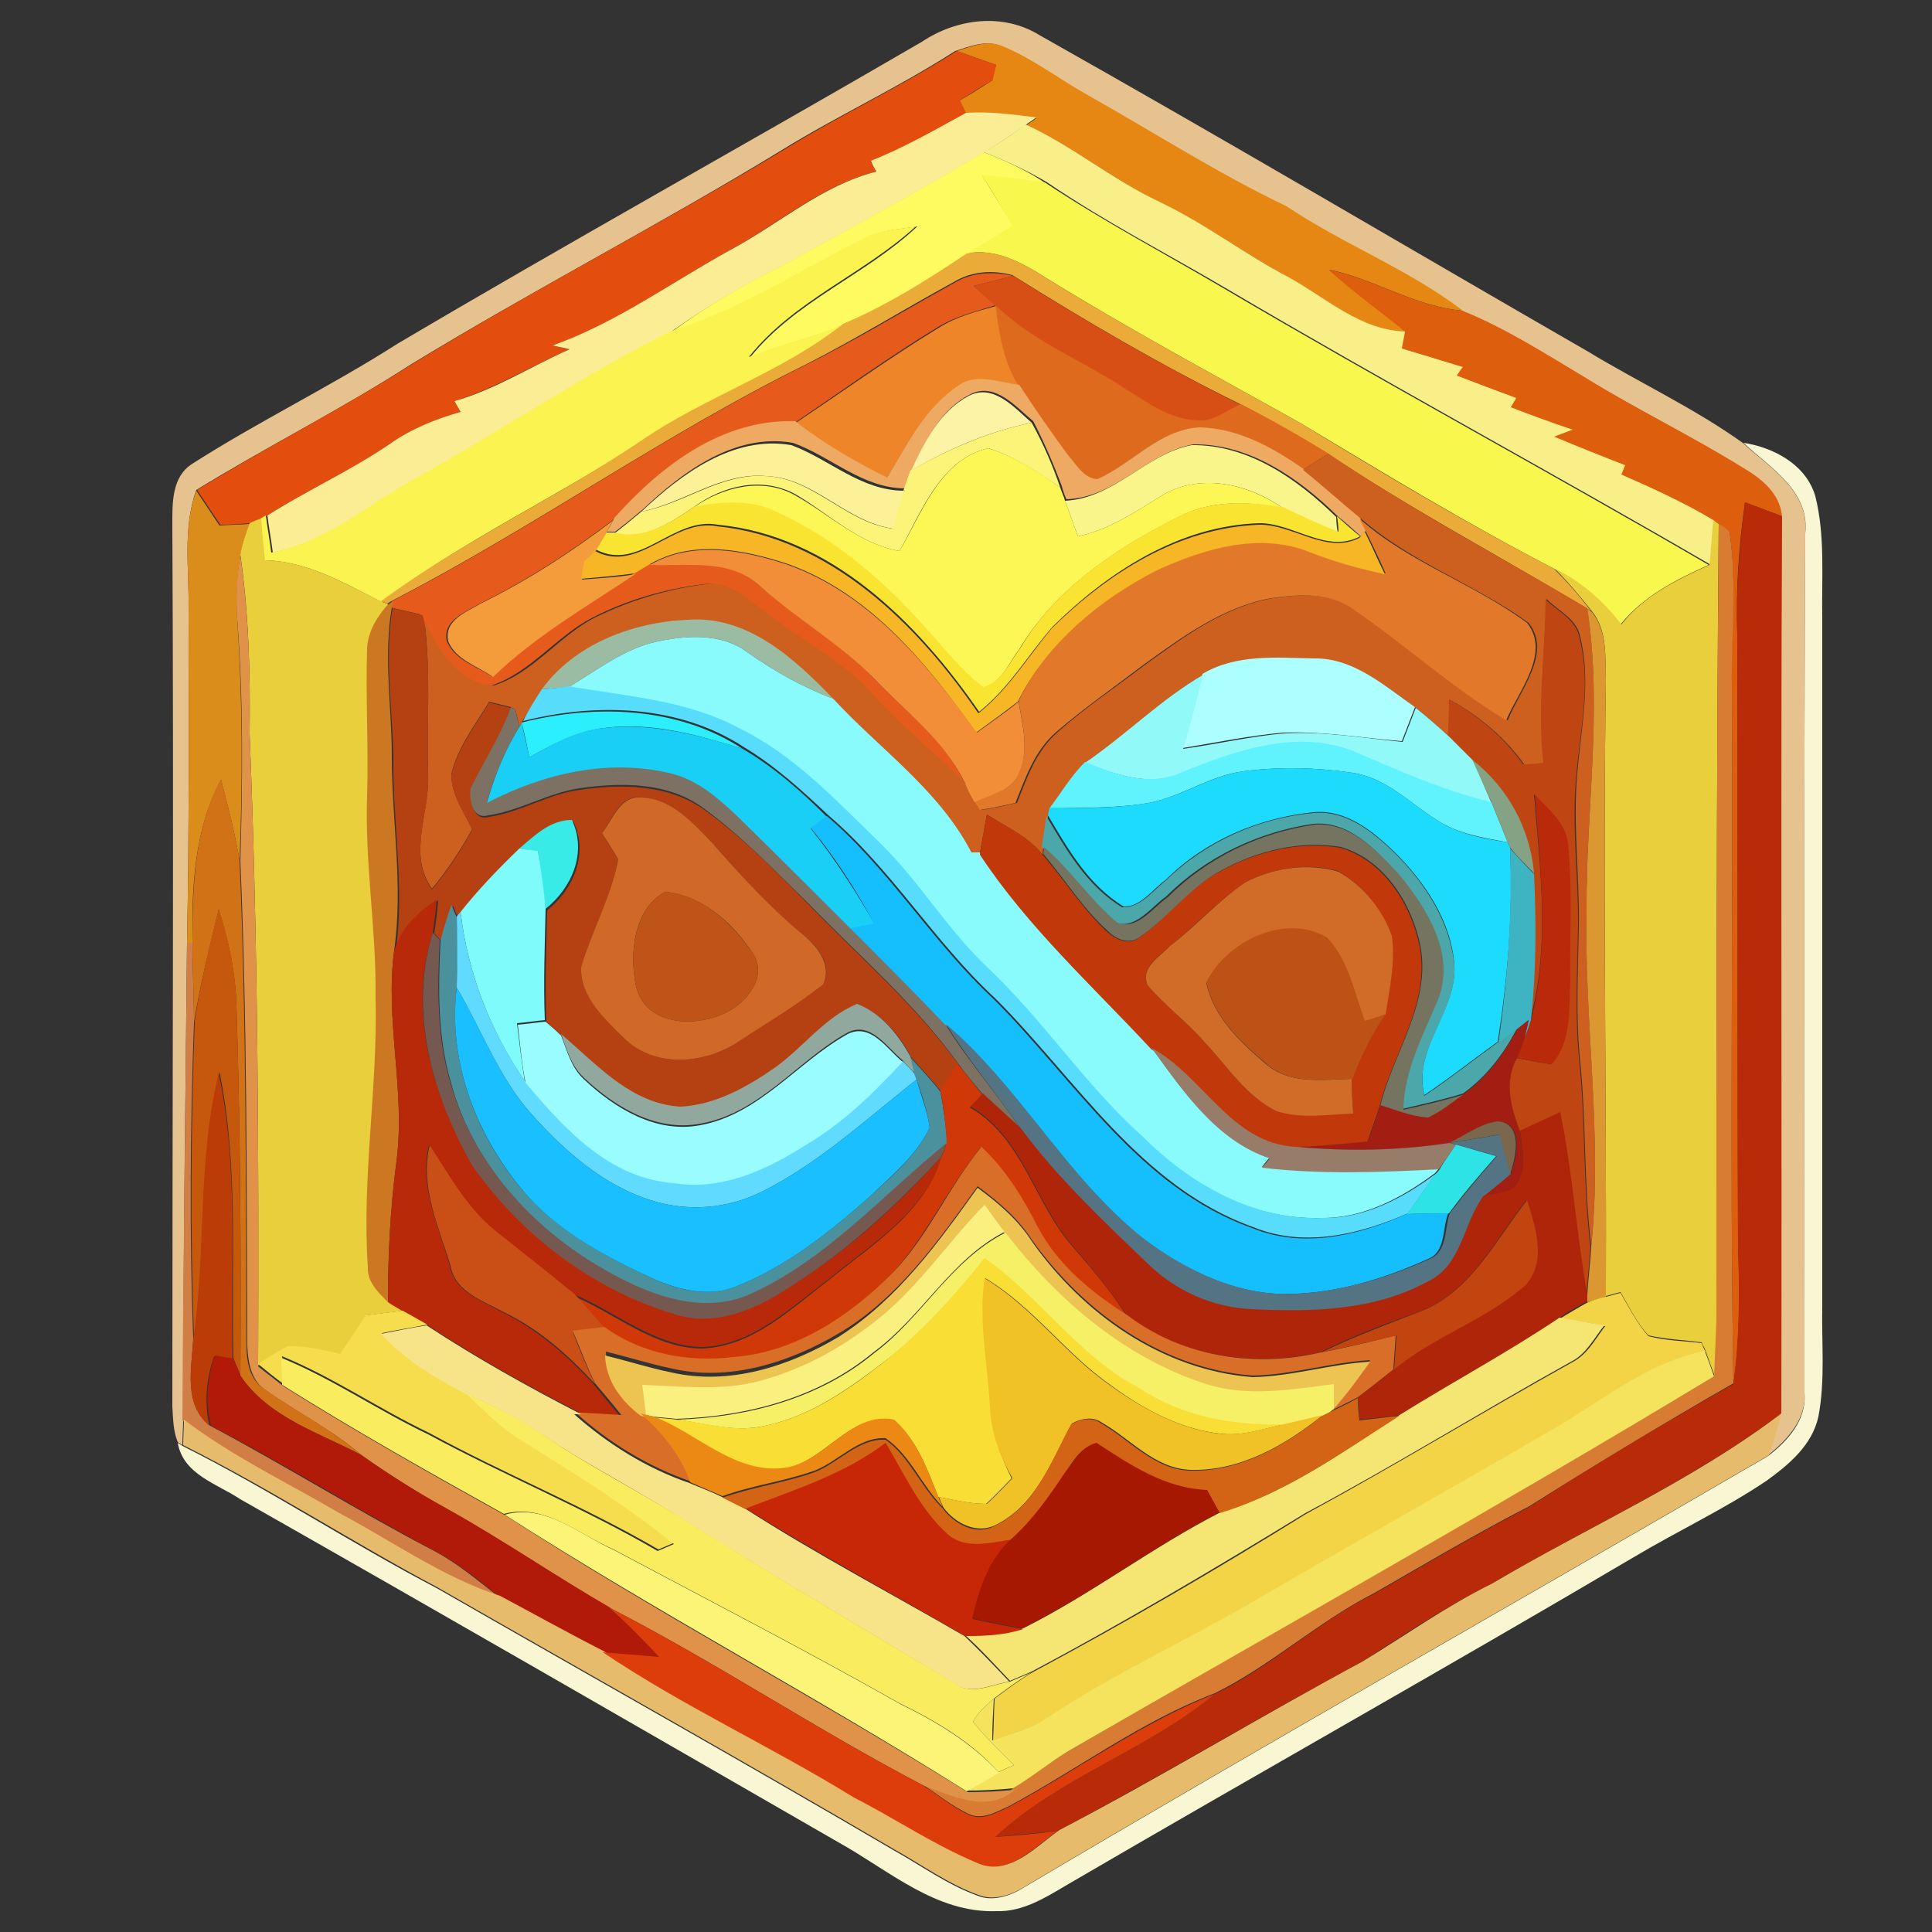 <?xml version="1.0" encoding="utf-8"?>
<!-- Generator: Adobe Illustrator 26.0.3, SVG Export Plug-In . SVG Version: 6.00 Build 0)  -->
<svg version="1.1" id="Layer_1" xmlns="http://www.w3.org/2000/svg" xmlns:xlink="http://www.w3.org/1999/xlink" x="0px" y="0px"
	 viewBox="0 0 250 250" style="enable-background:new 0 0 250 250;" xml:space="preserve">
<rect x="0" y="0" width="250" height="250" fill="#333333" stroke="none"/>
<style type="text/css">
	.st0{fill:#E6C28F;}
	.st1{fill:#E68713;}
	.st2{fill:#E34D0E;}
	.st3{fill:#FAED93;}
	.st4{fill:#F8EF88;}
	.st5{fill:#FDFB60;}
	.st6{fill:#F8F74E;}
	.st7{fill:#FAF350;}
	.st8{fill:#EBAB39;}
	.st9{fill:#E65B1B;}
	.st10{fill:#DD5E0D;}
	.st11{fill:#D84F16;}
	.st12{fill:#EE8528;}
	.st13{fill:#DE6B1D;}
	.st14{fill:#EEA962;}
	.st15{fill:#FDF3A4;}
	.st16{fill:#FCF478;}
	.st17{fill:#FCF196;}
	.st18{fill:#FAF58A;}
	.st19{fill:#F9F6D3;}
	.st20{fill:#FCF755;}
	.st21{fill:#CD601E;}
	.st22{fill:#DA8D1B;}
	.st23{fill:#F9E432;}
	.st24{fill:#B92A08;}
	.st25{fill:#EACF3C;}
	.st26{fill:#F49C3B;}
	.st27{fill:#E2792A;}
	.st28{fill:#F7B625;}
	.st29{fill:#D97C33;}
	.st30{fill:#F38E38;}
	.st31{fill:#DF9248;}
	.st32{fill:#CC7822;}
	.st33{fill:#BF4612;}
	.st34{fill:#B54112;}
	.st35{fill:#DB9831;}
	.st36{fill:#9CBBA3;}
	.st37{fill:#8AFBFD;}
	.st38{fill:#ADFEFE;}
	.st39{fill:#91F9F7;}
	.st40{fill:#57DDFB;}
	.st41{fill:#7C7163;}
	.st42{fill:#2CEFFE;}
	.st43{fill:#19CFF5;}
	.st44{fill:#60F3FE;}
	.st45{fill:#85A285;}
	.st46{fill:#1DDBFD;}
	.st47{fill:#D07215;}
	.st48{fill:#D06927;}
	.st49{fill:#BA2A0A;}
	.st50{fill:#4CA7AB;}
	.st51{fill:#39EBE7;}
	.st52{fill:#15BEFD;}
	.st53{fill:#C1390B;}
	.st54{fill:#747461;}
	.st55{fill:#80FBFB;}
	.st56{fill:#3EB4C3;}
	.st57{fill:#D06C28;}
	.st58{fill:#BF5418;}
	.st59{fill:#B82909;}
	.st60{fill:#4B919D;}
	.st61{fill:#C6580E;}
	.st62{fill:#61DAFF;}
	.st63{fill:#BD5217;}
	.st64{fill:#755951;}
	.st65{fill:#D17E46;}
	.st66{fill:#19BFFE;}
	.st67{fill:#91A89E;}
	.st68{fill:#99FCFE;}
	.st69{fill:#A31E12;}
	.st70{fill:#547483;}
	.st71{fill:#977C69;}
	.st72{fill:#D13808;}
	.st73{fill:#BB3C06;}
	.st74{fill:#AF250A;}
	.st75{fill:#79674E;}
	.st76{fill:#CA4F17;}
	.st77{fill:#D96E28;}
	.st78{fill:#2EE3E5;}
	.st79{fill:#EDC452;}
	.st80{fill:#FAF080;}
	.st81{fill:#C24510;}
	.st82{fill:#F6F066;}
	.st83{fill:#F9DE36;}
	.st84{fill:#F0C226;}
	.st85{fill:#F3D447;}
	.st86{fill:#F6DD4E;}
	.st87{fill:#F5E573;}
	.st88{fill:#F7E488;}
	.st89{fill:#B11A08;}
	.st90{fill:#F5E35D;}
	.st91{fill:#FAEC5F;}
	.st92{fill:#D36415;}
	.st93{fill:#EC8814;}
	.st94{fill:#E7BB6C;}
	.st95{fill:#C72607;}
	.st96{fill:#A61801;}
	.st97{fill:#FCF477;}
	.st98{fill:#DD3D0B;}
</style>
<g id="_x23_e6c28fff">
	<path class="st0" d="M119.3,5.4c4.5-3,10.5-3.8,15.3-0.8c23.8,13.4,47.3,27.3,70.9,40.9c6.6,4,13.7,7.3,20,11.8
		c3.5,3.2,8.6,6.2,8.1,11.6c-0.2,37.1-0.1,74.1-0.1,111.2c0.3,3.5-2.2,6.2-4.7,8.2c0.6-1.8,1.2-3.6,1.6-5.4
		c0-38.7-0.1-77.4,0.1-116.1c-0.3-3-2.7-4.9-5.1-6.3c-6.6-4.1-13.6-7.5-20.3-11.6c-5.2-3.1-10.3-6.4-16-8.7
		c-7.1-5.4-15.5-8.5-22.8-13.5c-8.8-4.2-16.9-9.5-25.4-14.2c-3.8-2.1-7.2-4.9-11.3-6.5c-2-0.9-4.1,0-6,0.6
		c-7.3,4.7-15.1,8.3-22.4,12.8C85.5,29,69,37.5,53.1,47.2c-9,5.8-18.6,10.6-27.7,16.2c-1.8,5-0.9,10.4-1,15.5
		c0,14.3,0.1,28.7-0.2,43c-0.2,20.6-0.5,41.2-0.5,61.8c0,1.1-0.1,2.2-0.1,3.3l-0.6-0.4c-0.6-1.4-0.6-3.1-0.7-4.6
		c0-38,0.2-76.1,0-114.1c0-2.8-0.1-6.2,2.6-7.9c8.6-5.5,17.9-10,26.5-15.5C73.9,31.2,96.8,18.5,119.3,5.4z"/>
</g>
<g id="_x23_e68713ff">
	<path class="st1" d="M123.8,6.6c1.9-0.6,4-1.5,6-0.6c4,1.7,7.5,4.4,11.3,6.5c8.5,4.8,16.6,10,25.4,14.2c7.3,4.9,15.7,8.1,22.8,13.5
		c-6.2-0.5-11.4-4.1-17.3-5.3c3.2,2.8,6.7,5.4,10.1,8.1c-5.9-0.1-10.3-4.3-15.2-7c-5.7-3.1-11-7-16.8-9.8c-6-2.9-11.2-7.2-17.3-10
		c0.3-0.2,1-0.7,1.3-0.9c-3-0.4-6-0.8-9.1-0.6c-0.2-0.4-0.6-1.2-0.8-1.7c1.4-0.8,2.8-1.7,4.2-2.6c0.1-0.5,0.3-1.5,0.5-2
		C127.2,7.8,125.5,7.2,123.8,6.6z"/>
</g>
<g id="_x23_e34d0eff">
	<path class="st2" d="M101.4,19.4c7.3-4.5,15.2-8.2,22.4-12.8c1.7,0.6,3.4,1.2,5.1,1.8c-0.1,0.5-0.3,1.5-0.5,2
		c-1.4,0.8-2.8,1.7-4.2,2.6c0.2,0.4,0.6,1.2,0.8,1.7c-4,2.3-8,4.5-12.3,6.2c0.2,0.4,0.5,0.9,0.7,1.3c-7.2,1.8-12.7,6.8-19,10.2
		c-7.6,4.2-14.7,9.5-22.9,12.3c0.7,0.2,1.4,0.3,2.2,0.5c-5,2.2-9.7,5.1-14.9,6.7c0.3,0.5,0.5,0.9,0.8,1.4c-3.2,0.9-6.3,2.2-9.1,4.1
		c-5,3.5-10.7,6-15.9,9.3l-0.7,0.4c-0.4,0.2-1.1,0.5-1.5,0.6c-1.3,0.1-2.6,0.2-3.9,0.2c-1-1.5-2-3-3-4.5
		c9.1-5.6,18.7-10.5,27.7-16.2C69,37.5,85.5,29,101.4,19.4z"/>
</g>
<g id="_x23_faed93ff">
	<path class="st3" d="M112.7,20.8c4.3-1.7,8.3-4,12.3-6.2c3-0.2,6.1,0.2,9.1,0.6c-0.3,0.2-1,0.7-1.3,0.9c-1.8,1.3-3.6,2.5-5.4,3.6
		c-8.5,5.1-17.2,9.8-25.9,14.6c-5.1,2.5-10,5.3-14.6,8.6c-11.3,5.7-21.8,12.8-32.9,19c-6.2,3.3-11.6,8.3-18.7,9.6
		c-0.2-1.6-0.5-3.2-0.7-4.8c5.2-3.3,10.8-5.8,15.9-9.3c2.7-1.9,5.9-3.2,9.1-4.1c-0.3-0.5-0.5-0.9-0.8-1.4c5.3-1.5,9.9-4.5,14.9-6.7
		c-0.7-0.2-1.4-0.3-2.2-0.5c8.2-2.9,15.3-8.1,22.9-12.3c6.4-3.4,11.9-8.4,19-10.2C113.1,21.7,112.9,21.3,112.7,20.8z"/>
</g>
<g id="_x23_f8ef88ff">
	<path class="st4" d="M127.3,19.7c1.9-1.1,3.7-2.3,5.4-3.6c6.1,2.8,11.2,7.1,17.3,10c5.9,2.8,11.1,6.8,16.8,9.8
		c4.9,2.7,9.3,6.9,15.2,7c-0.1,0.7-0.3,1.4-0.4,2.2c2.6,0.8,5.2,1.6,7.9,2.4c-0.3,0.4-0.5,0.7-0.8,1.1c2.5,1,5.1,2,7.7,2.9
		c-0.2,0.4-0.5,0.8-0.7,1.2c2.7,1,5.3,2,8,2.9c-0.8,0.3-1.6,0.6-2.4,0.9c3.1,1.2,6.1,2.5,9.2,3.7c-0.2,0.4-0.4,0.8-0.5,1.2
		c4,1.8,8.1,3.7,11.9,5.9c-0.2,1.9-0.3,3.9-0.5,5.8c-20.8-12.1-41.9-23.5-62.6-35.7c-7.8-4.6-15.8-8.7-23.3-13.8
		C132.8,22,130.1,20.8,127.3,19.7z"/>
</g>
<g id="_x23_fdfb60ff">
	<path class="st5" d="M101.4,34.3c8.7-4.8,17.4-9.5,25.9-14.6c2.8,1.1,5.5,2.3,8,4c-2.7-0.4-5.5-0.7-8.2-1c1.3,2.2,2.7,4.4,4.1,6.6
		c-2,1.2-4,2.4-5.9,3.6c-5.1,3.4-10.4,6.6-16,9.1c-4,1.7-8.2,2.6-12.2,4.2c5.9-7.3,14.9-10.6,21.6-16.9c-2.2,0.4-4.5,0.4-6.6,1.5
		c-8.3,4.1-16.2,9.3-25.1,12.1C91.4,39.6,96.3,36.8,101.4,34.3z"/>
</g>
<g id="_x23_f8f74eff">
	<path class="st6" d="M127,22.6c2.7,0.3,5.5,0.6,8.2,1c7.5,5,15.5,9.2,23.3,13.8c20.7,12.2,41.8,23.6,62.6,35.7
		c-4.2,1.9-8.4,4-11.4,7.7c-2.3-3-5.2-5.5-8.6-7.2c-11.2-5.8-22.1-12.4-32.9-18.9c-11.1-6.2-22.3-12.2-33.1-18.9
		c-3-1.9-6.4-3.7-10-3c2-1.2,4-2.4,5.9-3.6C129.7,27,128.4,24.8,127,22.6z"/>
</g>
<g id="_x23_faf350ff">
	<path class="st7" d="M111.9,30.8c2-1.1,4.4-1.1,6.6-1.5c-6.8,6.2-15.8,9.6-21.6,16.9c4-1.6,8.2-2.5,12.2-4.2
		c-8,6.3-17.8,9.4-26.1,15.1c-11,7.3-23.1,12.8-33.6,20.8c-4.8-2.4-9.6-5.3-15.2-5.4c-0.2-1.8-0.3-3.6-0.5-5.4l0.7-0.4
		c0.2,1.6,0.5,3.2,0.7,4.8c7.1-1.3,12.5-6.3,18.7-9.6c11-6.2,21.6-13.3,32.9-19C95.7,40.1,103.6,34.9,111.9,30.8z"/>
</g>
<g id="_x23_ebab39ff">
	<path class="st8" d="M125.1,32.8c3.7-0.7,7,1.1,10,3c10.8,6.7,22,12.7,33.1,18.9c10.8,6.6,21.7,13.1,32.9,18.9
		c1.7,1.7,3.3,3.5,4.8,5.5l-0.6-0.4c-11.2-6.7-22.7-12.8-33.5-20c-3.7-2.3-7.5-4.4-11.3-6.4c-10.2-5-19.9-10.7-29.5-16.7
		c-2.6-0.7-5.3-0.5-7.6,0.9c-6.4,3.5-12.7,7.4-19.2,10.7c-18.4,9.1-35.2,21.1-53.4,30.5l-0.7,0.4l-0.8-0.3C60,69.9,72.1,64.4,83,57
		c8.3-5.7,18.2-8.8,26.1-15.1C114.8,39.5,120,36.2,125.1,32.8z"/>
</g>
<g id="_x23_e65b1bff">
	<path class="st9" d="M123.5,36.6c2.3-1.4,5-1.5,7.6-0.9c-1.7,0.4-3.4,0.9-5.1,1.3c0.9,0.8,1.9,1.7,2.8,2.5
		c-2.5,0.8-5.1,1.4-7.4,2.8c-6.4,3.9-12.5,8.3-18.7,12.5c-9.5-0.4-17.4,5.8-23.4,12.5c-5.4,4.1-11.1,7.8-17.2,10.8
		c-1.8,1.1-4.8,2.1-4.3,4.8c1,2.5,3.8,3.3,5.8,4.6c5.5-5.2,12.1-9,18.4-13.3c0.5-0.3,1.5-0.9,2-1.2c4.7,0.2,10.3-0.9,14.2,2.7
		c4.8,4.2,10.4,7.5,14.9,12.1c4.3,4.5,9.6,8.3,12,14.2c-3.8-4.3-8.4-7.8-12.3-12c-4.1-4.7-9.9-7.4-14.7-11.3
		c-2.1-1.5-4.3-3.5-7.1-3.1c-4.9,0.6-9.8,2-14.3,4.3c-4.7,2.4-8,7.1-13.1,8.8c-4.5-0.2-7.1-4.8-9-8.4l-0.2-0.8
		c-1.3-0.3-2.6-0.6-3.9-0.9l0.2-0.8c18.2-9.4,35-21.4,53.4-30.5C110.8,44,117.1,40.1,123.5,36.6z"/>
</g>
<g id="_x23_dd5e0dff">
	<path class="st10" d="M171.9,34.9c6,1.2,11.2,4.8,17.3,5.3c5.7,2.3,10.8,5.6,16,8.7c6.6,4.1,13.7,7.5,20.3,11.6
		c2.4,1.4,4.8,3.3,5.1,6.3c-1.6-0.6-3.2-1.2-4.8-1.8c-0.8,5.6-1.2,11.3-1,17c0.1,26.3,0,52.7,0.1,79c0.2,6,0.3,12.1-0.6,18
		c-0.5-30,0-60-0.2-90c-0.2-6.7,0.7-13.5-0.3-20.2c-0.4-0.2-1.1-0.7-1.4-1l-0.7-0.5c-3.8-2.3-7.8-4.1-11.9-5.9
		c0.2-0.4,0.3-0.8,0.5-1.2c-3.1-1.2-6.1-2.4-9.2-3.7c0.8-0.3,1.6-0.6,2.4-0.9c-2.7-0.9-5.4-1.9-8-2.9c0.2-0.4,0.5-0.8,0.7-1.2
		c-2.6-1-5.1-1.9-7.7-2.9c0.3-0.4,0.5-0.8,0.8-1.1c-2.6-0.8-5.2-1.6-7.9-2.4c0.1-0.7,0.3-1.5,0.4-2.2
		C178.6,40.3,175.1,37.8,171.9,34.9z"/>
</g>
<g id="_x23_d84f16ff">
	<path class="st11" d="M126,37c1.7-0.4,3.4-0.9,5.1-1.3c9.6,6,19.4,11.7,29.5,16.7c-1.8,0.8-3.5,2.3-5.6,2.1
		c-3.5-0.1-6.5-2.3-9.4-4.1c-5.5-3.7-11.9-6.2-16.8-10.8C127.9,38.7,126.9,37.8,126,37z"/>
</g>
<g id="_x23_ee8528ff">
	<path class="st12" d="M121.5,42.4c2.2-1.4,4.8-2.1,7.4-2.8c0.5,3.5,1,7.2,3,10.3c-2.6-0.3-5.5-1.6-7.9,0.1
		c-4.4,2.9-6.8,7.8-9.4,12.2c-4.2-2.1-8.2-4.4-11.9-7.3C109,50.7,115.1,46.3,121.5,42.4z"/>
</g>
<g id="_x23_de6b1dff">
	<path class="st13" d="M128.8,39.5c4.9,4.7,11.2,7.1,16.8,10.8c2.9,1.8,5.8,4,9.4,4.1c2.1,0.2,3.8-1.4,5.6-2.1
		c3.9,2,7.6,4.1,11.3,6.4c-1.1,0.7-2.2,1.4-3.3,2.1c-4-2.8-8.5-5.4-13.5-5.4c-5.2,0.3-8.7,4.7-13.2,6.7c-1.8-0.2-2.8-1.9-3.8-3.1
		c-2.2-3-4.3-6-6.3-9.1C129.8,46.8,129.3,43.1,128.8,39.5z"/>
</g>
<g id="_x23_eea962ff">
	<path class="st14" d="M124,49.9c2.3-1.7,5.3-0.4,7.9-0.1c2,3.1,4.1,6.1,6.3,9.1c1.1,1.2,2,3,3.8,3.1c4.5-2,8-6.4,13.2-6.7
		c5,0.1,9.5,2.6,13.5,5.4c2.5,2,4.9,4.1,7.3,6.3c0.2,0.4,0.6,1.2,0.8,1.6l-0.7,0.8c-1-0.9-2-1.8-3-2.6c-5-4.9-11.4-9.4-18.7-9.3
		c-6,1.1-10,6.9-16.4,7.1c-0.2-0.4-0.5-1.2-0.6-1.7c-1.1-2.9-2.3-5.7-3.7-8.4c-2.2-1.8-4.9-5.1-8.1-3.5c-3.8,1.9-5.8,5.9-7.5,9.6
		c-0.2,0.7-0.7,2-0.9,2.6c-5.6,0-9.6-4.1-14.6-5.9c-7.5-1.3-14.2,3.7-19.4,8.6c-1.2,1-2.4,2-3.6,2.9h-1.1c0.3-0.5,0.8-1.3,1-1.8
		c6-6.7,13.9-12.8,23.4-12.5c3.7,2.9,7.7,5.2,11.9,7.3C117.2,57.8,119.6,52.8,124,49.9z"/>
</g>
<g id="_x23_fdf3a4ff">
	<path class="st15" d="M125.4,51.2c3.2-1.6,5.9,1.6,8.1,3.5c-5.5,1.1-10.8,3.4-15.6,6.2C119.6,57.2,121.6,53.2,125.4,51.2z"/>
</g>
<g id="_x23_fcf478ff">
	<path class="st16" d="M133.5,54.7c1.5,2.7,2.7,5.5,3.7,8.4c-2.9-2-5.9-4-9.3-5.1c-6.2,1.4-8.7,8.3-11.5,13.3
		c-5.2-0.9-9-4.7-13.4-7.3c-4.3-2.4-9.4-1.2-13.2,1.6c-3.1,2.1-6.4,4.3-10.4,3.5c1.2-0.9,2.4-1.9,3.6-2.9c5.5-1,10.3-5,16-4.6
		c6.2,0.2,10.3,5.9,16.4,6.8c0.5-1.6,1-3.2,1.5-4.9c0.2-0.7,0.7-2,0.9-2.6C122.8,58.1,128,55.8,133.5,54.7z"/>
</g>
<g id="_x23_fcf196ff">
	<path class="st17" d="M83,66.2c5.2-4.9,11.9-9.9,19.4-8.6c4.9,1.8,9,5.9,14.6,5.9c-0.5,1.6-1,3.2-1.5,4.9
		c-6.1-0.9-10.2-6.6-16.4-6.8C93.3,61.1,88.5,65.1,83,66.2z"/>
</g>
<g id="_x23_faf58aff">
	<path class="st18" d="M154.2,57.6c7.3-0.1,13.7,4.4,18.7,9.3c0,0.5,0.1,1.5,0.2,2c-2.4-0.9-4.7-2-7-3.1c-4.4-3.1-10.4-4.6-15.4-1.9
		c-3.6,2.2-7,4.6-11.2,5.5c-0.6-1.5-1.1-3.1-1.7-4.6C144.2,64.5,148.3,58.7,154.2,57.6z"/>
</g>
<g id="_x23_f9f6d3ff">
	<path class="st19" d="M225.6,57.3c3.9,0.6,8.1,2.8,9.3,6.9c1.3,5.2,0.8,10.5,0.9,15.8c0,29.7,0,59.3,0,89
		c-0.1,4.8,0.4,9.6-0.5,14.3c-0.8,3.7-3.8,6.2-6.7,8.3c-5.5,3.7-11.5,6.5-17.2,9.9c-24.4,14.4-49,28.2-73.5,42.5
		c-2.7,1.6-5.6,3.4-8.9,3.3c-7.9,0.3-14-5.3-20.5-8.9C82.8,223.6,57,208.7,31.1,194c-3-2-7.4-3.2-8.1-7.3l0.6,0.4
		c11.2,5.6,21.8,12.6,32.9,18.4c19.7,11.3,39.5,22.4,59.1,33.9c3.6,2,7,4.5,10.9,5.9c1.7,0.7,3.6,0.2,5.2-0.6
		c32.2-19.1,64.8-37.5,97.1-56.3c2.6-2,5-4.7,4.7-8.2c0-37.1-0.1-74.1,0.1-111.2C234.2,63.5,229,60.5,225.6,57.3z"/>
</g>
<g id="_x23_fcf755ff">
	<path class="st20" d="M116.4,71.3c2.9-5,5.3-11.9,11.5-13.3c3.4,1.1,6.4,3,9.3,5.1c0.1,0.4,0.5,1.2,0.6,1.7
		c0.6,1.5,1.1,3.1,1.7,4.6c4.2-0.9,7.6-3.3,11.2-5.5c5-2.7,10.9-1.2,15.4,1.9c-4.6-1-9.7-1.1-14,1.3c-7.9,4-15.6,9.2-20.2,16.9
		c-1.4,1.8-2.3,4.5-4.8,5c-3-2.4-5.3-5.5-7.9-8.2c-5.4-6-11.8-11.4-19.3-14.7c-3.2-1.4-6.9-1.1-10.2-0.4c3.8-2.7,9-4,13.2-1.6
		C107.4,66.6,111.2,70.4,116.4,71.3z"/>
</g>
<g id="_x23_cd601eff">
	<path class="st21" d="M168.6,60.8c1.1-0.7,2.2-1.4,3.3-2.1c10.8,7.3,22.3,13.4,33.5,20c2,13-0.2,26.2-0.1,39.2
		c-0.3,14.4,2.1,28.8,0.6,43.3c-1-8.1-0.6-16.4-1.5-24.6c-0.5-5.6-0.2-11.1-0.1-16.7c0.1-6.7-0.8-13.3-0.2-19.9
		c0.5-5.8,1.8-11.8,0.4-17.5c-0.4-2.4-2.8-3.4-4.4-5c-0.2,7.1-1.1,14.2-0.2,21.3c-0.6,0.1-1.9,0.1-2.6,0.2c-2.5-3.5-5.8-6.3-9.6-8.4
		c0,1.6-0.1,3.2-0.1,4.8c-1.4-1.3-2.9-2.6-4.4-3.8c-3.9-2.8-7.9-6.3-13.1-6.3c-4.8-0.1-10.1-0.6-14.4,2c-5.5,3.2-10,7.9-15.3,11.4
		c-1.8,1.8-3.1,4-4.6,6l-0.2,1c-0.2,1.3-0.4,2.7-0.6,4l-0.1,0.9c-1.9-2.4-4.7-3.6-7.2-5.2c-0.3,1.7-0.6,3.3-0.9,5
		c-0.3,0-0.9,0-1.1,0c-4.3-8.1-11.8-13.3-17.9-19.9c-4.9-5.1-11.1-10.8-18.8-10.2c-7.1,0.2-14.6,3.1-18.9,9
		c-0.9,1.4-1.8,2.8-2.6,4.2l-0.3,0.6c-0.1-0.6-0.4-1.8-0.5-2.3l-0.6-0.3c-0.7-0.2-2.1-0.5-2.8-0.7c-1.8,3-4.1,5.9-4.9,9.4
		c0,2.6,1.6,4.8,2.7,7.1c-1.5,2.7-3.2,5.3-5.2,7.7c-3.2-4.5-0.3-9.8-0.5-14.7c-0.2-6.7,0.4-13.4-0.5-20c1.8,3.6,4.4,8.2,9,8.4
		c5.1-1.6,8.4-6.4,13.1-8.8c4.5-2.2,9.4-3.7,14.3-4.3c2.8-0.5,5,1.6,7.1,3.1c4.8,3.9,10.6,6.6,14.7,11.3c3.8,4.3,8.5,7.7,12.3,12
		c0.2,0.4,0.7,1.2,0.9,1.7c0.2,0.3,0.5,0.9,0.7,1.1c1.6-0.2,3.1-0.6,4.6-0.9c1.3-3.3,2.5-6.8,5.3-9.2c3.6-3.2,7.5-5.8,11.3-8.7
		c5-3.6,10.2-7.5,16.5-8.6c3.6-0.5,7.6-0.8,10.7,1.5c6.7,4.6,12.7,10.1,19.7,14.3c1.5-3.8,5.8-8.7,2.7-12.6
		c-6.9-5-15.2-7.8-21.7-13.5C173.5,65,171.1,62.8,168.6,60.8z"/>
</g>
<g id="_x23_da8d1bff">
	<path class="st22" d="M24.4,79c0.1-5.2-0.8-10.6,1-15.5c1,1.5,2,3,3,4.5c1.3-0.1,2.6-0.1,3.9-0.2c-0.5,1.3-1,2.7-1.2,4.2
		c-0.5,2.7-0.5,5.5-0.4,8.2c0.7,10.4,0.7,20.8,0.3,31.2c-0.6-3.6-1.5-7.1-2.4-10.5c-3.5,6.5-3.8,14-3.7,21.2l-0.7,0
		C24.5,107.7,24.4,93.3,24.4,79z"/>
</g>
<g id="_x23_f9e432ff">
	<path class="st23" d="M89.8,65.6c3.4-0.7,7-1,10.2,0.4c7.5,3.3,13.9,8.7,19.3,14.7c2.6,2.8,4.9,5.9,7.9,8.2c2.4-0.5,3.4-3.2,4.8-5
		c4.6-7.8,12.4-12.9,20.2-16.9c4.3-2.3,9.3-2.2,14-1.3c2.3,1.1,4.6,2.2,7,3.1c0-0.5-0.1-1.5-0.2-2c1,0.9,2,1.8,3,2.6
		c-4.3,2.3-8.6-1.7-13-1.7c-10.4,0.3-19.6,6.3-26.8,13.4c-3.2,3.7-5.7,8-9.5,11c-8-11.6-19.2-22.8-33.8-24.2
		c-5.8-1.1-10.2,6.2-15.8,3.2c0.3-0.5,1-1.6,1.3-2.2h1.1C83.3,69.9,86.7,67.7,89.8,65.6z"/>
</g>
<g id="_x23_b92a08ff">
	<path class="st24" d="M225.8,65c1.6,0.6,3.2,1.2,4.8,1.8c-0.2,38.7,0,77.4-0.1,116.1c-11.6,8.7-25.1,14.7-37.6,22.1
		c-5.9,2.9-11.3,6.6-16.8,10.1c-13.2,7.1-26,14.8-39.2,21.8c-2.7,0.3-5.4,0.5-8.1,0.8c8.4-7.8,19.6-11.2,28.4-18.5
		c7.4-3.6,13.4-9.4,20.7-13c6.6-3.8,13.2-7.7,20-11.2c8.6-5.6,17.4-10.8,26.4-15.9c0.8-6,0.8-12,0.6-18c-0.1-26.3,0-52.7-0.1-79
		C224.6,76.3,225.1,70.6,225.8,65z"/>
</g>
<g id="_x23_eacf3cff">
	<path class="st25" d="M32.3,67.7c0.4-0.2,1.1-0.5,1.5-0.6c0.1,1.8,0.3,3.6,0.5,5.4c5.6,0.1,10.4,3.1,15.2,5.4l0.8,0.3
		c-1.4,1.6-2.7,3.5-2.6,5.7c-0.3,6.3,0.1,12.7,0,19.1c-0.3,8.7,1.2,17.3,1.1,26c0.3,11.7-1.8,23.4-1,35c-0.1,1.9,1.3,3.3,2.6,4.5
		c0.5,0.3,1.4,0.8,1.8,1.1c-1.6,0.2-3.2,0.4-4.8,0.6c-1.1,1.7-2.2,3.5-3.4,5.2c-2.2-0.4-4.4-1.1-6.7-1c-1.4,0.6-2.6,1.5-3.9,2.3
		c0.1-27.3,0-54.5-1.1-81.8c0.1-7.7-0.1-15.5-1.2-23.1C31.3,70.4,31.8,69.1,32.3,67.7z"/>
	<path class="st25" d="M221.7,67.3l0.7,0.5c-0.3,34.4-0.3,68.8-0.2,103.2c-0.1,2.3-0.2,4.7-0.3,7.1c-0.3-0.8-0.9-2.4-1.2-3.3
		c-0.1-0.3-0.4-0.8-0.5-1.1c-2.3-0.3-4.7-0.4-6.9-0.9c-1.5-1.6-2.5-3.7-3.6-5.6c-0.5,0.1-1.4,0.4-1.9,0.5c0.1-26.6-0.4-53.2,0-79.8
		c-0.1-3,0.2-6.3-1.8-8.8c-1.5-1.9-3.1-3.8-4.8-5.5c3.4,1.6,6.3,4.2,8.6,7.2c2.9-3.7,7.2-5.8,11.4-7.7
		C221.4,71.2,221.5,69.3,221.7,67.3z"/>
</g>
<g id="_x23_f49c3bff">
	<path class="st26" d="M62.2,78.1c6.1-3,11.8-6.7,17.2-10.8c-0.3,0.4-0.8,1.3-1,1.8c-0.3,0.5-1,1.6-1.3,2.2c-0.5,0.5-1,0.9-1.4,1.4
		c-0.1,0.6-0.3,1.7-0.4,2.3c2.3-0.2,4.6-0.3,6.9-0.7c-6.3,4.2-12.9,8-18.4,13.3c-2-1.4-4.8-2.2-5.8-4.6
		C57.4,80.2,60.4,79.2,62.2,78.1z"/>
</g>
<g id="_x23_e2792aff">
	<path class="st27" d="M175.9,67.1c6.4,5.7,14.8,8.4,21.7,13.5c3.1,3.9-1.1,8.8-2.7,12.6c-7-4.2-13-9.7-19.7-14.3
		c-3.1-2.3-7.1-2-10.7-1.5c-6.2,1.1-11.5,5-16.5,8.6c-3.8,2.9-7.7,5.6-11.3,8.7c-2.8,2.4-4,5.9-5.3,9.2c-1.5,0.3-3.1,0.7-4.6,0.9
		c-0.2-0.3-0.5-0.8-0.7-1.1c2.1-1,5.1-1.3,5.8-3.9c1.3-2.9,0.4-6.1-0.1-9.1c3.7-7.6,10.6-13.2,18-17c6.1-2.8,13.4-4.9,19.9-2.3
		c3.1,1.2,6.3,2.1,9.6,2.8c-0.8-1.8-1.7-3.7-2.6-5.5C176.5,68.3,176.1,67.5,175.9,67.1z"/>
</g>
<g id="_x23_f7b625ff">
	<path class="st28" d="M77,71.3c5.6,3,10.1-4.3,15.8-3.2c14.7,1.5,25.9,12.7,33.8,24.2c3.9-3.1,6.4-7.3,9.5-11
		c7.2-7.1,16.4-13,26.8-13.4c4.4-0.1,8.7,3.9,13,1.7l0.7-0.8c0.9,1.8,1.7,3.7,2.6,5.5c-3.3-0.7-6.5-1.6-9.6-2.8
		c-6.5-2.7-13.8-0.5-19.9,2.3c-7.4,3.8-14.2,9.4-18,17c-1.8,1.4-3.6,2.7-5.4,4C120,85.9,112.6,76.8,102,73c-5.7-1.9-12.4-3.2-17.9,0
		c-0.5,0.3-1.5,0.9-2,1.2c-2.3,0.3-4.6,0.5-6.9,0.7c0.1-0.6,0.3-1.7,0.4-2.3C76.1,72.2,76.6,71.7,77,71.3z"/>
</g>
<g id="_x23_d97c33ff">
	<path class="st29" d="M222.4,67.8c0.4,0.2,1.1,0.7,1.4,1c1,6.7,0.2,13.5,0.3,20.2c0.2,30-0.3,60,0.2,90
		c-8.9,5.1-17.7,10.4-26.4,15.9c-6.8,3.5-13.4,7.4-20,11.2c-7.3,3.7-13.4,9.4-20.7,13c-9.5,3.6-17.7,9.8-26.6,14.6
		c-1.6,0.7-3.5,1.9-5.3,1c-2.1-1-4-2.5-5.9-3.8c3.7,1.2,8.3,3.5,11.7,0.5c2.5-1.6,4.8-3.4,7.3-4.9c27.8-16.1,55.8-31.8,83.4-48.4
		c0.1-2.4,0.2-4.7,0.3-7.1C222.1,136.6,222.1,102.2,222.4,67.8z"/>
</g>
<g id="_x23_f38e38ff">
	<path class="st30" d="M84.1,73.1c5.5-3.2,12.2-1.9,17.9,0c10.6,3.8,18,12.9,24.4,21.7c1.8-1.3,3.7-2.6,5.4-4c0.5,3,1.4,6.2,0.1,9.1
		c-0.8,2.5-3.8,2.9-5.8,3.9c-0.2-0.4-0.7-1.2-0.9-1.7c-2.5-5.9-7.7-9.7-12-14.2c-4.5-4.6-10.1-7.8-14.9-12.1
		C94.4,72.2,88.8,73.3,84.1,73.1z"/>
</g>
<g id="_x23_df9248ff">
	<path class="st31" d="M30.7,80.1c-0.2-2.8-0.1-5.5,0.4-8.2c1.1,7.7,1.3,15.4,1.2,23.1c1.1,27.2,1.2,54.5,1.1,81.8
		c1.1,0.9,2.2,1.7,3.3,2.6c9.4,5.9,19,11.3,28.7,16.7c19.5,12.6,40.1,23.5,59.8,35.8c2,0,4.1-0.1,6.1-0.3c-3.5,3.1-8,0.8-11.7-0.5
		c-13.8-7.2-26.8-15.9-40.6-23c-7.1-4.1-13.9-8.8-21.1-12.8c-3.8-2.1-7.4-4.4-11-6.9c-3.8-3.3-8.4-5.6-12.5-8.5
		c-1.9-1.2-2.3-3.6-2.4-5.7c-0.1-20.9,0-41.9-0.9-62.8C31.4,100.9,31.5,90.5,30.7,80.1z"/>
</g>
<g id="_x23_cc7822ff">
	<path class="st32" d="M50.2,78.2l0.7-0.4l-0.2,0.8c-1.1,6.4,0,12.9,0,19.3c0,8.4,1.5,16.7,0.3,25.1c-1.2,9.1,1.5,18.2,0.3,27.3
		c-0.8,6-1.1,12.1-1.1,18.2c-1.2-1.2-2.7-2.6-2.6-4.5c-0.8-11.7,1.3-23.3,1-35c0.1-8.7-1.4-17.3-1.1-26c0.2-6.3-0.2-12.7,0-19.1
		C47.6,81.7,48.8,79.8,50.2,78.2z"/>
</g>
<g id="_x23_bf4612ff">
	<path class="st33" d="M200,77.6c1.6,1.5,4,2.6,4.4,5c1.5,5.8,0.1,11.7-0.4,17.5c-0.7,6.6,0.3,13.3,0.2,19.9
		c-0.1,5.6-0.4,11.2,0.1,16.7c0.9,8.2,0.5,16.4,1.5,24.6c-0.1,2.1-0.4,4.2-0.5,6.3c-1.4-7.8-1.9-15.8-3.5-23.6
		c-1.7,0.8-3.5,1.6-5.2,2.4c-1.2-3.1-2.1-6.4-0.4-9.5c1.5,0.3,3,0.6,4.5,0.8c2.6-2.9,2.2-7.1,2.4-10.7c-0.1-6,0.3-12-0.3-17.9
		c-0.2-2.7-2.6-4.4-4.3-6.3c0.8,9.7,2.1,19.7-0.5,29.1c0.7-6.2,0.7-12.6,0.4-18.9c-0.4-5.8-3.4-11.1-8-14.7c-1-1-2-2-3-3
		c0-1.6,0.1-3.2,0.1-4.8c3.8,2.1,7.1,4.9,9.6,8.4c0.6,0,1.9-0.1,2.6-0.2C198.9,91.8,199.9,84.7,200,77.6z"/>
</g>
<g id="_x23_b54112ff">
	<path class="st34" d="M50.8,78.7c1.3,0.3,2.6,0.6,3.9,0.9l0.2,0.8c0.9,6.6,0.3,13.3,0.5,20c0.2,4.9-2.7,10.2,0.5,14.7
		c2-2.4,3.7-5,5.2-7.7c-1-2.3-2.7-4.5-2.7-7.1c0.8-3.5,3.1-6.4,4.9-9.4c0.7,0.2,2.1,0.5,2.8,0.7c-1.3,3.7-3.5,7-5.1,10.6
		c-0.2,1.5,0.2,4.1,2.3,3.5c4.1-0.6,7.7-3,11.8-3.5c5.4-0.8,11.6-0.7,16.2,2.7c5,3.6,9.3,8.1,13.6,12.4c6.5,6.7,13.6,12.8,19.1,20.4
		c-0.7,1.2-1.5,2.4-2.2,3.6c-1.2-1.6-2.6-3-3.9-4.5c-1.5-2.9-3.8-5.6-6.9-6.8c-4.2,1.8-7,5.7-10.7,8.3c-3.6,2.6-7.8,4.9-12.2,5.1
		c-6.4-0.4-10.8-5.5-15.4-9.4c-0.7-0.6-1.4-1.2-2-1.8c-0.2-4.8,0-9.6,0.1-14.4c3.4-2.7,5.4-7.3,3.4-11.5c-2.8,0-4.8,2-6.8,3.7
		c-2.7,2.6-5.3,5.3-7.6,8.2l-0.5,0.6c-0.2-0.4-0.5-1.2-0.7-1.6c-0.5,1.5-1,3-1.5,4.5l-0.9-0.9c0.2-1.4,0.4-2.9,0.5-4.3
		c-2.5,1.6-4.7,3.7-5.5,6.7c1.2-8.3-0.4-16.7-0.3-25.1C50.8,91.6,49.7,85.1,50.8,78.7 M77.9,107.8c0.7,1.1,1.4,2.3,2.1,3.4
		c-0.9,4.9-3.4,9.2-4.8,13.9c-0.2,3.8,3.1,6.7,5.5,9.2c4,4,10.6,3.4,15,0.4c3.6-2.5,7.4-4.6,10.8-7.3c1.4-2.7-1-5.2-3-6.8
		c-4.2-3.4-7.8-7.5-11.4-11.6c-2.5-2.6-5.2-5.6-9.1-5.8C80.2,102.8,79.3,106,77.9,107.8z"/>
</g>
<g id="_x23_db9831ff">
	<path class="st35" d="M205.4,78.8l0.6,0.4c2,2.5,1.7,5.8,1.8,8.8c-0.4,26.6,0.1,53.2,0,79.8c-0.6,0.2-1.8,0.5-2.4,0.7l0-0.9
		c0.1-2.1,0.4-4.2,0.5-6.3c1.5-14.4-0.9-28.8-0.6-43.3C205.2,104.9,207.4,91.8,205.4,78.8z"/>
</g>
<g id="_x23_9cbba3ff">
	<path class="st36" d="M70.1,89.2c4.3-5.9,11.8-8.7,18.9-9c7.7-0.6,13.8,5,18.8,10.2c-4-1.5-7.7-3.6-11.1-6
		c-3.3-2.5-7.7-2.2-11.6-1.4c-4.3,0.9-7.8,3.7-11.5,5.9C72.4,89,71.2,89.1,70.1,89.2z"/>
</g>
<g id="_x23_8afbfdff">
	<path class="st37" d="M73.6,88.9c3.7-2.2,7.2-5,11.5-5.9c3.8-0.8,8.3-1.1,11.6,1.4c3.4,2.4,7.1,4.5,11.1,6
		c6.1,6.6,13.7,11.8,17.9,19.9c0.3,0,0.8,0,1.1,0c6.2,9.4,14.6,17,22.2,25.2c4.1,5.7,8.4,12,15.3,14.3c-0.4,0.4-0.7,0.8-1,1.2
		c7.6,0.9,15.3,0.6,22.9,0.2l-0.5,0.6c-4.3,3.2-9.3,5.9-14.8,5.8c-8.9,0.3-17.1-4.4-23.2-10.5c-7.4-6.7-12.9-15.1-20.1-21.9
		c-5.2-4.9-8.8-11.2-13.9-16.1c-5.6-5.4-11-11.3-18.1-14.8C88.9,90.7,81,90.2,73.6,88.9z"/>
</g>
<g id="_x23_adfefeff">
	<path class="st38" d="M155.6,87.2c4.4-2.6,9.6-2.1,14.4-2c5.1-0.1,9.1,3.5,13.1,6.3c-0.6,1.5-1.1,2.9-1.7,4.4
		c-5.1-0.4-10.2-1.3-15.4-1.1c-4.4,0.4-8.7,1.3-13,2C154,93.7,154.8,90.4,155.6,87.2z"/>
</g>
<g id="_x23_91f9f7ff">
	<path class="st39" d="M140.4,98.7c5.3-3.6,9.8-8.2,15.3-11.4c-0.9,3.2-1.6,6.5-2.6,9.6c4.3-0.6,8.6-1.6,13-2
		c5.2-0.3,10.3,0.6,15.4,1.1c0.6-1.5,1.1-2.9,1.7-4.4c1.5,1.2,3,2.5,4.4,3.8c1,1,2,2,3,3c0.9,1.8,1.6,3.7,2.4,5.5
		c-6.3-1.5-12.2-4.2-18.1-6.7c-7.3-2.7-15,0-21.9,2.8C148.8,101.9,144.3,100.2,140.4,98.7z"/>
</g>
<g id="_x23_57ddfbff">
	<path class="st40" d="M70.1,89.2c1.2-0.1,2.3-0.2,3.5-0.4c7.5,1.3,15.4,1.8,22.2,5.5c7.1,3.5,12.5,9.4,18.1,14.8
		c5.1,5,8.7,11.2,13.9,16.1c7.2,6.8,12.7,15.3,20.1,21.9c6.1,6.1,14.3,10.8,23.2,10.5c5.5,0.1,10.5-2.6,14.8-5.8
		c-1.3,1.7-2.5,3.5-3.7,5.2c-6.2,2.7-13.4,4.5-20,1.8c-14.6-5.2-22.9-19.1-33.4-29.6c-7.9-7.3-13.4-16.7-21.6-23.7
		c-3.4-3.2-6.9-6.4-10.9-8.8c-8.4-5.5-19.1-5.8-28.6-3.4C68.3,92,69.2,90.6,70.1,89.2z"/>
</g>
<g id="_x23_7c7163ff">
	<path class="st41" d="M66.1,91.5l0.6,0.3c0.1,0.6,0.4,1.8,0.5,2.3c-1.9,3-3.2,6.3-4.2,9.7c7.3-3.8,15.8-5.8,23.9-3.8
		c3.6,0.9,6.4,3.5,9,6c4.8,4.6,9.5,9.3,14.2,14.1c4.1,4.1,8.2,8.2,12.2,12.4c2.9,4.7,6.6,8.9,9.7,13.5c-1.6-1.5-3.3-2.9-4.9-4.5
		c-1.1-1.3-2.2-2.6-3.2-4c-5.5-7.6-12.6-13.7-19.1-20.4c-4.4-4.3-8.7-8.8-13.6-12.4c-4.6-3.5-10.7-3.5-16.2-2.7
		c-4.1,0.6-7.7,2.9-11.8,3.5c-2.1,0.6-2.5-2-2.3-3.5C62.6,98.5,64.8,95.2,66.1,91.5z"/>
</g>
<g id="_x23_2ceffeff">
	<path class="st42" d="M67.5,93.5c9.5-2.4,20.2-2.1,28.6,3.4c-5.8-1.8-11.8-3.5-17.9-2.7c-3.5,0.4-6.7,2.1-9.7,3.8
		C68.2,96.5,67.9,95,67.5,93.5z"/>
</g>
<g id="_x23_19cff5ff">
	<path class="st43" d="M67.2,94.1l0.3-0.6c0.3,1.5,0.7,3,1,4.5c3-1.7,6.2-3.5,9.7-3.8c6.1-0.7,12.2,0.9,17.9,2.7
		c4.1,2.4,7.6,5.5,10.9,8.8c-0.5,0.4-1.6,1.1-2.1,1.5c3.1,3.9,5.8,8.1,8.3,12.4c-0.8,0.1-2.3,0.4-3.1,0.6
		c-4.7-4.7-9.4-9.4-14.2-14.1c-2.6-2.5-5.4-5.1-9-6c-8.2-2-16.6,0-23.9,3.8C64,100.4,65.3,97.1,67.2,94.1z"/>
</g>
<g id="_x23_60f3feff">
	<path class="st44" d="M153,99.9c6.9-2.8,14.6-5.5,21.9-2.8c5.9,2.5,11.8,5.2,18.1,6.7c0.7,1.7,1.4,3.5,2.1,5.2
		c-3.2-0.6-6.5-1.1-9.2-2.9c-3.5-2.2-6.6-5.5-10.9-6.1c-4.7-0.7-9.4-0.8-14.1-0.2c-4.6,0.6-8.4,3.6-12.9,4.2
		c-4,0.6-8.1,0.5-12.2,0.6c1.5-2,2.8-4.2,4.6-6C144.3,100.2,148.8,101.9,153,99.9z"/>
</g>
<g id="_x23_85a285ff">
	<path class="st45" d="M190.5,98.3c4.6,3.6,7.5,8.9,8,14.7c-1.1-1.1-2.1-2.1-3.1-3.3l-0.3-0.7c-0.7-1.7-1.4-3.5-2.1-5.2
		C192.1,102,191.4,100.2,190.5,98.3z"/>
</g>
<g id="_x23_1ddbfdff">
	<path class="st46" d="M148,104c4.5-0.6,8.4-3.6,12.9-4.2c4.7-0.6,9.4-0.5,14.1,0.2c4.3,0.6,7.4,3.9,10.9,6.1c2.7,1.8,6,2.4,9.2,2.9
		l0.3,0.7c0.4,8.4-0.3,16.8-1.6,25.1c-3.2,2.3-6.2,4.7-9.5,6.9c-1.5-6.1,4.2-10.8,3.9-16.8c-0.4-5.7-3.8-10.7-7.7-14.6
		c-2.8-2.7-6.3-5.6-10.5-5.2c-7.1,0.7-14.1,3.7-19.1,8.7c-1.7,1.2-3.3,3.6-5.5,3.5c-4.5-2.7-7.2-7.4-9.8-11.8l0.2-1
		C139.8,104.6,143.9,104.6,148,104z"/>
</g>
<g id="_x23_d07215ff">
	<path class="st47" d="M24.9,122c0-7.2,0.2-14.7,3.7-21.2c0.9,3.5,1.8,7,2.4,10.5c0.9,20.9,0.8,41.9,0.9,62.8c0,2.1,0.4,4.5,2.4,5.7
		c4.1,2.9,8.6,5.2,12.5,8.5c-5.5-2.9-12.1-4.9-15.7-10.3c0.1-15.9,0-31.8-0.5-47.7c-0.1-4.3-1-8.5-2.3-12.6
		c-1.2,4.9-2.4,9.7-3.2,14.6C25.1,128.8,24.9,125.4,24.9,122z"/>
</g>
<g id="_x23_d06927ff">
	<path class="st48" d="M77.9,107.8c1.4-1.7,2.3-4.9,5.1-4.6c3.8,0.1,6.6,3.2,9.1,5.8c3.6,4.1,7.2,8.1,11.4,11.6c2,1.6,4.3,4.1,3,6.8
		c-3.4,2.7-7.2,4.9-10.8,7.3c-4.4,3-11,3.6-15-0.4c-2.5-2.5-5.7-5.4-5.5-9.2c1.4-4.7,3.9-9.1,4.8-13.9
		C79.3,110,78.6,108.9,77.9,107.8 M86.1,115.4c-4.1,2.1-4.7,8.1-3.8,12.2c1.2,5.2,7.8,5.4,11.7,3.4c2.6-1.3,5.3-4.5,3.5-7.5
		C95,119.6,91,115.9,86.1,115.4z"/>
</g>
<g id="_x23_ba2a0aff">
	<path class="st49" d="M198.6,102.8c1.7,1.9,4,3.6,4.3,6.3c0.6,5.9,0.2,12,0.3,17.9c-0.2,3.6,0.2,7.8-2.4,10.7
		c-1.5-0.2-3-0.5-4.5-0.8c0.2-0.7,0.7-2,1-2.6c0.2-0.6,0.6-1.8,0.8-2.3C200.6,122.4,199.3,112.4,198.6,102.8z"/>
</g>
<g id="_x23_4ca7abff">
	<path class="st50" d="M150.9,113.9c5.1-5,12.1-8.1,19.1-8.7c4.2-0.4,7.7,2.5,10.5,5.2c3.9,3.9,7.2,8.9,7.7,14.6
		c0.3,6-5.4,10.7-3.9,16.8c3.3-2.2,6.3-4.6,9.5-6.9c0.8-0.6,1.7-1.2,2.5-1.8c-1.7,3.2-3.9,6.2-7,8.4c-2.6,0.8-5.3,1.4-7.9,2
		c0.1-5.2,2.7-9.7,4.5-14.3c2.3-5.9-1.4-11.8-5.1-16.2c-2.8-3.1-6.3-6.8-10.8-6.4c-7.1,1-14,4.3-19.1,9.4c-1.9,1.3-3.9,4.3-6.6,3.4
		c-3.6-2.8-6.1-6.8-9.5-9.8c0.2-1.3,0.4-2.7,0.6-4c2.6,4.4,5.3,9.1,9.8,11.8C147.6,117.5,149.2,115.2,150.9,113.9z"/>
</g>
<g id="_x23_39ebe7ff">
	<path class="st51" d="M67.2,109.8c2-1.7,4-3.7,6.8-3.7c2,4.2,0,8.8-3.4,11.5c-0.3-2.5-0.7-5-1-7.5C69,110.1,67.8,109.9,67.2,109.8z
		"/>
</g>
<g id="_x23_15befdff">
	<path class="st52" d="M104.9,107.1c0.5-0.4,1.6-1.1,2.1-1.5c8.2,7,13.7,16.4,21.6,23.7c10.5,10.5,18.8,24.4,33.4,29.6
		c6.6,2.7,13.7,1,20-1.8c1.8-0.1,3.6-0.1,5.4-0.1c-0.8,2-0.3,5-2.6,5.9c-5.3,2.4-11,4.2-16.9,4.5c-7.4,0.5-14.4-2.9-20.2-7.2
		c-9.9-7.9-15.9-19.5-25.5-27.7c-4-4.2-8.1-8.3-12.2-12.4c0.8-0.1,2.3-0.4,3.1-0.6C110.8,115.2,108.1,111,104.9,107.1z"/>
</g>
<g id="_x23_c1390bff">
	<path class="st53" d="M127.7,105.4c2.5,1.6,5.3,2.8,7.2,5.2c2.9,3.3,5.2,7.1,8.5,10.1c1,0.9,2.7,1.6,3.9,0.7
		c3.7-2.6,6.4-6.4,10.5-8.6c4.7-2.6,10.3-4,15.6-3.1c5.6,1.6,9.2,7.3,10.3,12.8c1.4,7.4-3.5,13.8-5.2,20.7c-0.5,1.6-1.1,3.1-1.6,4.7
		c-3.1,0.2-6.1,0.6-9.2,0.7c-8.4-0.4-12-9.2-18.7-12.8c-7.6-8.2-16-15.8-22.2-25.2C127.1,108.7,127.4,107,127.7,105.4 M161.1,114.2
		c-3.5,2.4-6.4,5.6-9.7,8.2c-1.4,1.4-3.9,2.8-2.9,5.1c2.3,2.7,5.2,4.8,7.5,7.5c2.9,3.1,5.3,6.9,9.2,8.8c3.2,0.9,6.6,0.3,9.9,0.3
		c-0.1-1.5-0.2-3-0.2-4.5c1.2-2.9,2.5-5.8,4.3-8.4c0.6-3.3,1.4-6.8,0.8-10.2c-1.2-3.4-3.7-6.5-6.9-8.3
		C169.2,111.6,164.7,112.3,161.1,114.2z"/>
</g>
<g id="_x23_747461ff">
	<path class="st54" d="M151.1,116.1c5.1-5.1,11.9-8.4,19.1-9.4c4.5-0.3,8,3.4,10.8,6.4c3.6,4.4,7.4,10.3,5.1,16.2
		c-1.9,4.6-4.4,9.1-4.5,14.3c2.7-0.6,5.3-1.2,7.9-2c-1.5,1.2-3,2.3-4.7,3.1c-2.2,0-4.2-0.9-6.2-1.6c1.7-6.9,6.6-13.3,5.2-20.7
		c-1.1-5.5-4.7-11.2-10.3-12.8c-5.3-0.9-10.9,0.5-15.6,3.1c-4,2.2-6.7,6-10.5,8.6c-1.2,0.9-2.9,0.3-3.9-0.7
		c-3.3-2.9-5.6-6.7-8.5-10.1l0.1-0.9c3.5,3,6,6.9,9.5,9.8C147.2,120.4,149.2,117.4,151.1,116.1z"/>
</g>
<g id="_x23_80fbfbff">
	<path class="st55" d="M59.6,118c2.3-2.9,4.9-5.6,7.6-8.2c0.6,0.1,1.8,0.2,2.4,0.3c0.4,2.5,0.8,5,1,7.5c-0.1,4.8-0.3,9.6-0.1,14.4
		c-1.2,0.1-2.4,0.3-3.6,0.4c0.3,2.5,0.6,5,1,7.5C63.5,133.5,60.5,125.9,59.6,118z"/>
</g>
<g id="_x23_3eb4c3ff">
	<path class="st56" d="M195.4,109.8c1,1.1,2,2.2,3.1,3.3c0.3,6.3,0.3,12.6-0.4,18.9c-0.2,0.6-0.6,1.8-0.8,2.3
		c0.1-0.6,0.4-1.7,0.5-2.3c-0.4,0.3-1,0.8-1.4,1.1c-0.8,0.6-1.7,1.2-2.5,1.8C195.1,126.6,195.7,118.2,195.4,109.8z"/>
</g>
<g id="_x23_d06c28ff">
	<path class="st57" d="M161.1,114.2c3.6-1.9,8.1-2.6,12.1-1.4c3.2,1.8,5.7,4.9,6.9,8.3c0.5,3.4-0.3,6.8-0.8,10.2
		c-0.7,0.2-2,0.7-2.7,0.9c-1.4-3.7-2.1-7.9-4.9-10.8c-5.5-3.2-13,0.6-15.6,5.8c0.9,4.3,4.3,7.6,7.5,10.3c3.1,2.9,7.5,2.2,11.3,2.1
		c0,1.5,0.1,3,0.2,4.5c-3.3,0.1-6.7,0.7-9.9-0.3c-3.9-1.9-6.3-5.7-9.2-8.8c-2.3-2.7-5.2-4.8-7.5-7.5c-1-2.3,1.6-3.7,2.9-5.1
		C154.8,119.8,157.6,116.6,161.1,114.2z"/>
</g>
<g id="_x23_bf5418ff">
	<path class="st58" d="M86.1,115.4c4.8,0.4,8.8,4.2,11.4,8.1c1.8,3-0.9,6.2-3.5,7.5c-3.9,2-10.5,1.8-11.7-3.4
		C81.4,123.6,82,117.5,86.1,115.4z"/>
</g>
<g id="_x23_b82909ff">
	<path class="st59" d="M51,123.1c0.8-3,3-5,5.5-6.7c-0.1,1.4-0.3,2.9-0.5,4.3c-3.3,10.2,0,21.1,5.2,30c6.2,8.9,15.5,16,26,19.2
		c5.6,1.9,11.2-0.8,15.8-3.9c7.1-4.5,13.3-10.2,18.9-16.4c-2.2,7.2-9,11.3-14.5,15.8c-5,3.7-9.9,8.6-16.4,8.9
		c-6.2,0-11.2-4.5-16.7-6.8c-3.4-2.9-7-5.6-10.5-8.4c-3.6-2.9-5.7-7.1-8.3-10.9c-1.3,5.4,1.3,10.5,2.7,15.6c0.6,3.4,4.2,4.5,6.8,6
		c4.5,2.2,8.4,5.6,11.8,9.3c1.1,1.4,2.3,2.8,3.4,4.1c-1.7-0.1-3.3-0.2-5-0.3c-6.8-3.5-13.6-7.3-20-11.5c-1.1-0.6-2.1-1.2-3.2-1.8
		c-0.5-0.3-1.4-0.8-1.8-1.1c0-6.1,0.3-12.1,1.1-18.2C52.5,141.3,49.8,132.2,51,123.1z"/>
</g>
<g id="_x23_4b919dff">
	<path class="st60" d="M58.4,117.1c0.2,0.4,0.5,1.2,0.7,1.6c0.2,3,0.1,6.1,0,9.1c-1.2,9.8,2.7,19.7,9.2,27c4.5,4.8,10.4,8,16.3,10.7
		c3.3,1.5,7.2,2.4,10.8,0.9c6.5-2.6,12.1-7.1,17.3-11.7c2.8-2.6,5.9-5.2,7.6-8.8c-0.3-2.1-1-4.2-1.7-6.2l-0.3-0.8
		c-0.1-0.5-0.4-1.6-0.5-2.1c1.3,1.5,2.7,2.9,3.9,4.5c0.4,2.2,0.7,4.4,0.9,6.7c-8.5,6.8-15.8,15.4-26,19.8
		c-6.3,2.4-13.1-0.3-18.6-3.6c-9.3-5.3-17-13.9-19.7-24.3c-1.7-5.9-1.6-12.1-1.3-18.2C57.4,120.1,57.9,118.6,58.4,117.1z"/>
</g>
<g id="_x23_c6580eff">
	<path class="st61" d="M28.3,117.6c1.3,4.1,2.2,8.3,2.3,12.6c0.5,15.9,0.6,31.8,0.5,47.7c-0.2-0.5-0.7-1.6-0.9-2.2
		c-0.3-12.3,0.7-24.8-1.8-37c-2.8,11.3-1.6,23-3.3,34.4c-0.5-13.6-0.4-27.3,0.1-41C25.9,127.3,27.1,122.5,28.3,117.6z"/>
</g>
<g id="_x23_61daffff">
	<path class="st62" d="M59.1,118.6l0.5-0.6c0.9,7.9,3.9,15.5,8.4,22c4.9,6,10.9,12.4,19.2,13c6.1,1,12-1.7,17-4.9
		c4.8-2.9,8.9-6.7,12.6-10.8c0.4,0.4,1.2,1.2,1.5,1.6l0.3,0.8c-6.5,5.1-12.7,10.9-20.2,14.6c-4.3,2.1-9.3,2.5-13.9,1.1
		c-6.3-1.9-11.4-6.4-15.7-11.2c-4.3-4.8-6.5-11-9.7-16.4C59.2,124.7,59.2,121.7,59.1,118.6z"/>
</g>
<g id="_x23_bd5217ff">
	<path class="st63" d="M156.1,127.1c2.6-5.3,10.2-9,15.6-5.8c2.8,2.9,3.5,7.1,4.9,10.8c0.7-0.2,2-0.6,2.7-0.9
		c-1.8,2.6-3.2,5.5-4.3,8.4c-3.8,0.1-8.3,0.8-11.3-2.1C160.3,134.7,157,131.4,156.1,127.1z"/>
</g>
<g id="_x23_755951ff">
	<path class="st64" d="M56,120.7l0.9,0.9c-0.3,6.1-0.4,12.3,1.3,18.2c2.8,10.4,10.5,19,19.7,24.3c5.5,3.2,12.3,6,18.6,3.6
		c10.2-4.4,17.6-13,26-19.8c-0.2,0.5-0.5,1.4-0.7,1.8c-5.7,6.2-11.9,11.9-18.9,16.4c-4.6,3.1-10.2,5.8-15.8,3.9
		c-10.5-3.2-19.7-10.2-26-19.2C56,141.8,52.8,130.9,56,120.7z"/>
</g>
<g id="_x23_d17e46ff">
	<path class="st65" d="M24.2,122l0.7,0c0,3.4,0.2,6.9,0.2,10.3c-0.5,13.7-0.6,27.4-0.1,41c-0.2,3.8-1.3,8.5,2.2,11.2
		c9.8,5.2,19.2,11.1,29,16.2c3,1.6,5.6,3.8,8.3,5.9c-7.4-2.4-13.7-7-20.6-10.6c-6.8-4-14-7.4-20.3-12.2
		C23.7,163.1,24,142.6,24.2,122z"/>
</g>
<g id="_x23_19bffeff">
	<path class="st66" d="M59.1,127.8c3.3,5.5,5.4,11.6,9.7,16.4c4.3,4.8,9.4,9.3,15.7,11.2c4.6,1.4,9.6,1,13.9-1.1
		c7.5-3.7,13.7-9.5,20.2-14.6c0.6,2.1,1.4,4.1,1.7,6.2c-1.7,3.6-4.8,6.1-7.6,8.8c-5.2,4.6-10.8,9.1-17.3,11.7
		c-3.5,1.5-7.4,0.6-10.8-0.9c-5.9-2.7-11.9-5.9-16.3-10.7C61.8,147.4,57.9,137.6,59.1,127.8z"/>
</g>
<g id="_x23_91a89eff">
	<path class="st67" d="M100.2,138.2c3.7-2.6,6.4-6.5,10.7-8.3c3.1,1.2,5.3,3.9,6.9,6.8c0.1,0.5,0.4,1.6,0.5,2.1
		c-0.4-0.4-1.2-1.2-1.5-1.6c-2-1.6-4.1-5.1-7.1-3.6c-6.5,3.6-11.4,10.5-19.1,11.8c-5.7,1.1-11.1-2.2-15.1-6
		c-1.6-1.5-2.2-3.7-2.9-5.6c4.6,3.9,9,9,15.4,9.4C92.5,143,96.6,140.7,100.2,138.2z"/>
</g>
<g id="_x23_99fcfeff">
	<path class="st68" d="M67,132.6c1.2-0.1,2.4-0.3,3.6-0.4c0.7,0.6,1.4,1.2,2,1.8c0.8,2,1.3,4.1,2.9,5.6c4,3.8,9.4,7.1,15.1,6
		c7.7-1.4,12.6-8.2,19.1-11.8c3-1.5,5.1,2,7.1,3.6c-3.8,4.1-7.8,8-12.6,10.8c-5,3.2-10.9,5.9-17,4.9c-8.3-0.6-14.2-7-19.2-13
		C67.5,137.6,67.3,135.1,67,132.6z"/>
</g>
<g id="_x23_a31e12ff">
	<path class="st69" d="M196.4,133.1c0.4-0.3,1-0.8,1.4-1.1c-0.1,0.6-0.4,1.7-0.5,2.3c-0.2,0.7-0.7,2-1,2.6c-1.7,3.1-0.8,6.4,0.4,9.5
		c0.3,2.4,1,5.4-0.8,7.4c-1.2,0.6-2.6,0.7-3.9,1c1.1-1,2.3-1.9,3.5-2.9c0.8-2.2,1.7-6.6-1.6-6.8c-2.3,0.3-4.3,1.8-6.3,2.8
		c-6.5,1-13.2,1.1-19.8,0.5c3.1-0.1,6.1-0.4,9.2-0.7c0.6-1.6,1.1-3.1,1.6-4.7c2,0.6,4.1,1.5,6.2,1.6c1.7-0.8,3.2-2,4.7-3.1
		C192.4,139.4,194.6,136.4,196.4,133.1z"/>
</g>
<g id="_x23_547483ff">
	<path class="st70" d="M122.4,132.5c9.6,8.2,15.6,19.8,25.5,27.7c5.8,4.4,12.8,7.7,20.2,7.2c5.9-0.4,11.6-2.1,16.9-4.5
		c2.3-0.9,1.9-3.9,2.6-5.9c1.9-2.5,4-5,6.1-7.4c-1.7-0.5-3.4-1-5.2-1.5l-0.9-0.2c2.2-0.4,4.4-0.7,6.5-1.1c0.5,1.7,0.9,3.4,1.4,5.1
		c-1.1,1-2.3,1.9-3.5,2.9c-2.6,3.6-2.8,9-7.2,11.1c-6.9,3.8-15.1,4-22.8,3.6c-5.1-0.2-9.9-2.4-13.5-5.9c-5.8-5.5-11.7-11-16.4-17.5
		C128.9,141.4,125.3,137.2,122.4,132.5z"/>
</g>
<g id="_x23_977c69ff">
	<path class="st71" d="M149,135.6c6.7,3.6,10.3,12.4,18.7,12.8c6.6,0.6,13.3,0.5,19.8-0.5l0.9,0.2c-0.7,1.1-1.5,2.1-2.2,3.2
		c-7.6,0.4-15.3,0.7-22.9-0.2c0.3-0.4,0.7-0.8,1-1.2C157.4,147.6,153.1,141.2,149,135.6z"/>
</g>
<g id="_x23_d13808ff">
	<path class="st72" d="M121.7,141.2c0.7-1.2,1.5-2.4,2.2-3.6c1,1.3,2.1,2.7,3.2,4c-0.5,0.6-1,1.1-1.6,1.7c6.9,4,8.3,12.3,13.2,17.9
		c2.5,2.9,5,5.8,7.1,9.1c-4.6-3-9-6.5-11.6-11.4c-2-3.8-4.2-7.5-7.3-10.4c-4.2,5.1-6.9,11.3-11.4,16.2c-5.5,5.7-12.7,10.5-20.8,11.2
		c-5.8,0.7-11.9-0.4-16.7-3.9c-1.3-1.4-2.5-2.9-3.8-4.3c5.5,2.3,10.5,6.8,16.7,6.8c6.6-0.3,11.5-5.2,16.4-8.9
		c5.5-4.5,12.3-8.6,14.5-15.8c0.2-0.4,0.5-1.4,0.7-1.8C122.4,145.6,122.1,143.4,121.7,141.2z"/>
</g>
<g id="_x23_bb3c06ff">
	<path class="st73" d="M25,173.3c1.7-11.4,0.5-23.1,3.3-34.4c2.6,12.1,1.5,24.6,1.8,37c-0.6-0.1-1.8-0.3-2.4-0.4c-1,2.9-1.3,6-0.6,9
		C23.7,181.7,24.8,177.1,25,173.3z"/>
</g>
<g id="_x23_af250aff">
	<path class="st74" d="M125.6,143.2c0.5-0.6,1-1.1,1.6-1.7c1.6,1.5,3.3,3,4.9,4.5c4.8,6.5,10.7,12,16.4,17.5
		c3.6,3.5,8.4,5.7,13.5,5.9c7.7,0.4,15.9,0.2,22.8-3.6c4.4-2.1,4.5-7.5,7.2-11.1c1.3-0.2,2.7-0.3,3.9-1c1.8-2,1.1-5,0.8-7.4
		c1.7-0.8,3.5-1.6,5.2-2.4c1.6,7.8,2.1,15.8,3.5,23.6l0,0.9c-1.2,0.6-2.4,1.3-3.6,2.1c-6.7,4.5-13.8,8.3-20.7,12.6
		c-1.7,0.3-3.5,0.4-5.2,0.6c0-0.7-0.1-2.2-0.2-2.9c1.6-1.1,3.1-2.4,4.6-3.6c5.2-4.4,11.9-6.4,17-10.9c2.9-3.1,1.4-7.5,0.2-11
		c-4.1,5.2-7.2,11.9-13.8,14.4c-4.4,1.6-8.7,3.2-12.9,5.3c-8.5,1.9-17.9,0.6-25-4.8c-2.1-3.2-4.6-6.2-7.1-9.1
		C133.9,155.5,132.4,147.2,125.6,143.2z"/>
</g>
<g id="_x23_79674eff">
	<path class="st75" d="M187.5,147.9c2.1-1,4-2.5,6.3-2.8c3.3,0.2,2.4,4.6,1.6,6.8c-0.4-1.7-0.9-3.4-1.4-5.1
		C191.9,147.2,189.7,147.5,187.5,147.9z"/>
</g>
<g id="_x23_ca4f17ff">
	<path class="st76" d="M58.3,163.8c-1.5-5-4-10.2-2.7-15.6c2.5,3.8,4.7,7.9,8.3,10.9c3.5,2.8,7,5.5,10.5,8.4
		c1.3,1.4,2.5,2.9,3.8,4.3c-1.3,0.2-2.7,0.3-4.1,0.5c0.9,2.3,1.8,4.6,2.9,6.8c-3.4-3.7-7.2-7.1-11.8-9.3
		C62.5,168.3,58.9,167.2,58.3,163.8z"/>
</g>
<g id="_x23_d96e28ff">
	<path class="st77" d="M115.6,164.6c4.6-4.8,7.2-11.1,11.4-16.2c3.1,2.9,5.4,6.6,7.3,10.4c2.6,4.9,7,8.5,11.6,11.4
		c7.1,5.4,16.5,6.8,25,4.8c3.3-0.6,6.5-1.4,9.7-2.2c-0.1,1.5-0.2,3-0.3,4.4c-1.5,1.2-3,2.4-4.6,3.6c-1.3,0.7-2.6,1.3-3.8,1.9
		l0.6-0.5c1.8-1.9,3.3-4,4.8-6.2c-5.1,0.3-10.1,1.9-15.2,2c-11.7-0.9-21.9-8.2-28.6-17.6c-1.8-2.8-4.3-4.9-7-6.9
		c-5.1,7.1-10.3,14.5-17.9,19c-6.4,3.8-14.2,6.3-21.6,4.6c-2.9-0.6-5.7-1.5-8.6-2.2c0.1,3.3,2,5.9,4.6,7.8c2.8,2.5,5.2,5.4,6.4,9
		c-5.5-1.9-10.6-5-14.9-8.9l0.9,0c1.7,0.1,3.3,0.2,5,0.3c-1.1-1.4-2.3-2.8-3.4-4.1c-1.1-2.2-1.9-4.5-2.9-6.8
		c1.3-0.2,2.7-0.3,4.1-0.5c4.8,3.5,10.9,4.6,16.7,3.9C102.9,175,110,170.3,115.6,164.6z"/>
</g>
<g id="_x23_2ee3e5ff">
	<path class="st78" d="M188.4,148.1c1.7,0.5,3.5,1,5.2,1.5c-2.1,2.4-4.2,4.8-6.1,7.4c-1.8,0-3.6,0-5.4,0.1c1.2-1.7,2.4-3.5,3.7-5.2
		l0.5-0.6C186.9,150.2,187.7,149.2,188.4,148.1z"/>
</g>
<g id="_x23_edc452ff">
	<path class="st79" d="M126.5,153.7c2.6,1.9,5.2,4.1,7,6.9c6.6,9.4,16.9,16.7,28.6,17.6c5.1-0.1,10.1-1.7,15.2-2
		c-1.5,2.1-3,4.2-4.8,6.2c0-1.1,0-2.2,0-3.2c-5.4,0.7-11.1,1.7-16.5,0c-10.6-3.4-19.3-10.9-26-19.6c-0.9-1.2-1.7-2.3-2.6-3.5
		c-4.9,4.9-8.8,10.9-14.3,15.2c-4.1,3.2-8.7,5.8-13.7,7.4c-5.2,1.6-10.8,1-16.2,0.8c0.2,1.3,0.3,2.6,0.5,3.9l-0.8-0.2
		c-2.5-1.9-4.5-4.5-4.6-7.8c2.9,0.7,5.7,1.6,8.6,2.2c7.5,1.7,15.2-0.8,21.6-4.6C116.2,168.1,121.4,160.8,126.5,153.7z"/>
</g>
<g id="_x23_faf080ff">
	<path class="st80" d="M113.1,171.1c5.6-4.3,9.4-10.2,14.3-15.2c0.9,1.2,1.7,2.4,2.6,3.5c-7,3.6-10.7,11-17,15.6
		c-7.1,5.9-16.4,8.3-25.5,8.6c-0.8-0.1-2.3-0.2-3-0.3l-0.9-0.2c-0.2-1.3-0.3-2.6-0.5-3.9c5.4,0.2,11,0.9,16.2-0.8
		C104.4,176.9,109,174.3,113.1,171.1z"/>
</g>
<g id="_x23_c24510ff">
	<path class="st81" d="M183.8,169.7c6.5-2.5,9.7-9.2,13.8-14.4c1.1,3.5,2.6,7.9-0.2,11c-5.1,4.5-11.8,6.6-17,10.9
		c0.1-1.5,0.2-3,0.3-4.4c-3.2,0.8-6.5,1.5-9.7,2.2C175.1,173,179.4,171.4,183.8,169.7z"/>
</g>
<g id="_x23_f6f066ff">
	<path class="st82" d="M113.1,175.1c6.2-4.6,9.9-12,17-15.6c6.7,8.7,15.4,16.2,26,19.6c5.3,1.7,11,0.7,16.5,0c0,1.1,0,2.2,0,3.2
		l-0.6,0.5l-0.7,0.4c-1.7,0.4-3.4,0.8-5.1,1.2c-6.6,0.2-13.2-1-18.8-4.7c-7.9-4.1-12.8-11.8-20-16.8c-3.9,4.9-8.1,9.6-13.1,13.4
		c-4.7,3.6-9.8,7.2-15.8,8.3c-3.7,0.7-7.3-0.4-10.9-0.9C96.7,183.4,106,181,113.1,175.1z"/>
</g>
<g id="_x23_f9de36ff">
	<path class="st83" d="M127.4,162.8c7.2,5,12.1,12.7,20,16.8c5.5,3.7,12.2,4.9,18.8,4.7c-2.8,0.6-5.5,1.6-8.4,1.2
		c-5.2-0.6-9.9-3.2-14-6.2c-5.9-4.1-10.1-10.2-16.3-13.9c-0.8,5.6,0.5,11.1,0.7,16.7c0.1,3.3,1.3,6.3,2.7,9.2
		c-1.1,1.1-2.1,2.2-3.3,3.3c-2.1,0-4.1-0.5-6.2-0.9c-1.4-3.5-2.7-7.3-5.7-9.9c-5.9-1.2-9.2,5.9-14.8,6.3c-6.2,0.4-10.9-4.5-16.3-6.7
		c0.8,0.1,2.3,0.2,3,0.3c3.6,0.4,7.2,1.6,10.9,0.9c5.9-1.1,11.1-4.6,15.8-8.3C119.2,172.4,123.5,167.7,127.4,162.8z"/>
</g>
<g id="_x23_f0c226ff">
	<path class="st84" d="M128.1,182.1c-0.3-5.6-1.5-11.1-0.7-16.7c6.2,3.7,10.4,9.8,16.3,13.9c4.2,3,8.9,5.6,14,6.2
		c2.9,0.4,5.6-0.6,8.4-1.2c1.7-0.4,3.4-0.8,5.1-1.2c-4.9,3.9-10.7,7.3-17.2,7.1c-4.6-0.2-7.7-4-11.4-6.1c-1.2-0.9-2.8-0.5-3.9,0.1
		c-2.6,4.8-4.6,10.5-9.8,13.1c-2.5,1.3-5.3-0.2-6.8-2.2c-0.2-0.4-0.5-1.1-0.6-1.4c2,0.4,4.1,0.9,6.2,0.9c1.1-1,2.2-2.2,3.3-3.3
		C129.4,188.4,128.2,185.3,128.1,182.1z"/>
</g>
<g id="_x23_f3d447ff">
	<path class="st85" d="M207.8,167.8c0.5-0.1,1.4-0.4,1.9-0.5c1.1,1.9,2.1,3.9,3.6,5.6c2.3,0.6,4.6,0.6,6.9,0.9
		c0.1,0.3,0.3,0.8,0.5,1.1c-6.9,1.4-12.5,5.8-18.4,9.4c-13.5,7.9-27.2,15.5-40.7,23.3c-8.7,5.1-17.9,9.3-26.2,14.8
		c-2.1,1.4-4.6,1.9-6.9,2.8c0.1-1.8,0.1-3.6,0.2-5.4c1.6-1.2,3.2-2.4,4.9-3.4c12-6.4,23.8-13.3,35.4-20.5
		c11.6-6.3,22.9-13.2,34.4-19.6c2-1,3-3,4.3-4.7c-1.9-0.4-3.9-0.7-5.8-1c1.2-0.7,2.3-1.4,3.6-2.1C206,168.3,207.2,167.9,207.8,167.8
		z"/>
</g>
<g id="_x23_f6dd4eff">
	<path class="st86" d="M47.3,170.2c1.6-0.2,3.2-0.4,4.8-0.6c1.1,0.6,2.1,1.2,3.2,1.8c-2,0.4-4,0.7-5.9,1.1c3,3.4,7,5.8,11.1,7.7
		c2.1,2,4.1,4.2,6.6,5.7c6.9,4.3,13.8,8.6,20.2,13.7c-0.5,0.2-1.6,0.7-2.1,0.9c-9.6-5.6-20-9.8-29.7-15.1c-6.5-3.1-12.4-7.2-19-9.9
		c0.1,1.2,0.1,2.4,0.2,3.6c-1.1-0.8-2.2-1.7-3.3-2.6c1.3-0.8,2.5-1.7,3.9-2.3c2.3-0.1,4.5,0.5,6.7,1C45,173.7,46.2,172,47.3,170.2z"
		/>
</g>
<g id="_x23_f5e573ff">
	<path class="st87" d="M181.1,183.1c6.9-4.3,14-8.1,20.7-12.6c1.9,0.3,3.9,0.7,5.8,1c-1.3,1.6-2.3,3.7-4.3,4.7
		c-11.5,6.4-22.8,13.4-34.4,19.6c-11.6,7.1-23.4,14.1-35.4,20.5c-0.9,0.4-1.9,0.8-2.8,1.2c-1.9-2-3.8-4.1-5.8-5.9
		c2.5,0.1,5.1-0.1,7.5-0.9c8.8-4.4,16.7-10.5,25.5-15C166.4,193.2,173.7,187.9,181.1,183.1z"/>
</g>
<g id="_x23_f7e488ff">
	<path class="st88" d="M49.3,172.6c2-0.4,4-0.8,5.9-1.1c6.4,4.2,13.2,8,20,11.5l-0.9,0c4.4,3.9,9.4,7,14.9,8.9
		c1.4,0.6,2.8,1.1,4.2,1.8c1,0.5,2,1,3,1.5c9.2,5.9,18.9,11,28.4,16.5c2,1.9,3.9,3.9,5.8,5.9c-2.5,0.4-5.1,1.9-7.4,0.1
		c-11.8-7.2-23.8-14.1-35.5-21.5c-6-3.8-12.3-7-18.1-10.9c-2.9-2-6.1-3.5-9.3-4.9C56.3,178.3,52.4,176,49.3,172.6z"/>
</g>
<g id="_x23_b11a08ff">
	<path class="st89" d="M27.8,175.4c0.6,0.1,1.8,0.3,2.4,0.4c0.2,0.6,0.7,1.6,0.9,2.2c3.6,5.4,10.2,7.4,15.7,10.3
		c3.5,2.5,7.2,4.8,11,6.9c7.2,4,14,8.7,21.1,12.8c2.2,2,4.3,4.2,6.5,6.4c-2.4-0.2-4.9-0.3-7.3-0.6c-4.5-2.3-9-4.8-13.5-7.2
		c-2.6-2.1-5.3-4.3-8.3-5.9c-9.8-5.2-19.2-11.1-29-16.2C26.5,181.4,26.8,178.3,27.8,175.4z"/>
</g>
<g id="_x23_f5e35dff">
	<path class="st90" d="M202.2,184.2c5.9-3.6,11.5-8,18.4-9.4c0.3,0.8,0.9,2.4,1.2,3.3c-27.5,16.6-55.5,32.3-83.4,48.4
		c-2.5,1.5-4.8,3.4-7.3,4.9c-2,0.2-4.1,0.3-6.1,0.3c1.4-0.8,2.8-1.6,4.2-2.4c0.7-0.3,1.3-0.6,2-0.9c-1.8-1.8-3.7-3.6-5.3-5.6
		c0.6-1.2,1.7-2.1,2.7-3c-0.1,1.8-0.2,3.6-0.2,5.4c2.3-0.9,4.8-1.4,6.9-2.8c8.4-5.6,17.6-9.8,26.2-14.8
		C175.1,199.7,188.7,192.1,202.2,184.2z"/>
</g>
<g id="_x23_faec5fff">
	<path class="st91" d="M36.4,175.7c6.6,2.7,12.5,6.8,19,9.9c9.8,5.3,20.1,9.5,29.7,15.1c0.5-0.2,1.6-0.7,2.1-0.9
		c-6.3-5.1-13.3-9.4-20.2-13.7c-2.5-1.6-4.5-3.7-6.6-5.7c3.2,1.4,6.4,2.9,9.3,4.9c5.8,4,12.1,7.2,18.1,10.9
		c11.7,7.4,23.6,14.3,35.5,21.5c2.3,1.8,4.9,0.3,7.4-0.1c0.9-0.4,1.9-0.8,2.8-1.2c-1.7,1-3.3,2.2-4.9,3.4c-1,0.9-2.1,1.8-2.7,3
		c1.6,2,3.5,3.8,5.3,5.6c-0.7,0.3-1.4,0.6-2,0.9c-3.5-3.9-8.1-6.6-12.8-8.9c-12.2-6.9-24.6-13.3-37-19.9c-4.6-2-8.9-6-14.2-4.6
		c-9.7-5.4-19.3-10.8-28.7-16.7C36.5,178.1,36.4,176.9,36.4,175.7z"/>
</g>
<g id="_x23_d36415ff">
	<path class="st92" d="M171.9,182.8c1.3-0.6,2.6-1.2,3.8-1.9c0,0.7,0.1,2.2,0.2,2.9c1.7-0.2,3.5-0.4,5.2-0.6
		c-7.4,4.7-14.7,10-23.3,12.6c-0.4-0.7-1.2-2.2-1.6-2.9c-5.5-0.1-10-3.2-14.3-6.1c-2.1,0.4-3.1,2.4-4.2,4c-2,3-4.1,6-6.7,8.5
		c-2.8,0.5-6.2,1.4-8.5-0.8c-3.5-3.2-5.5-7.7-7.9-11.7c-5.4,4.1-11.9,6.1-18.1,8.5c-1-0.5-2-1-3-1.5c3.9-1.4,8-1.9,11.9-3.3
		c3.1-1.2,5.7-4.4,9.2-4.2c3.1,2.2,4.6,6.2,7.4,8.9c1.5,2,4.3,3.6,6.8,2.2c5.2-2.5,7.2-8.3,9.8-13.1c1.2-0.7,2.8-1,3.9-0.1
		c3.7,2.1,6.8,5.9,11.4,6.1c6.5,0.2,12.3-3.2,17.2-7.1L171.9,182.8z"/>
</g>
<g id="_x23_ec8814ff">
	<path class="st93" d="M82.9,182.9l0.8,0.2l0.9,0.2c5.5,2.1,10.1,7.1,16.3,6.7c5.7-0.3,9-7.5,14.8-6.3c2.9,2.6,4.3,6.4,5.7,9.9
		c0.1,0.4,0.5,1.1,0.6,1.4c-2.7-2.7-4.2-6.7-7.4-8.9c-3.5-0.2-6.1,3-9.2,4.2c-3.9,1.4-8.1,1.9-11.9,3.3c-1.4-0.6-2.8-1.2-4.2-1.8
		C88.1,188.3,85.7,185.4,82.9,182.9z"/>
</g>
<g id="_x23_e7bb6cff">
	<path class="st94" d="M230.5,182.9c-0.4,1.8-1,3.6-1.6,5.4c-32.3,18.8-64.9,37.2-97.1,56.3c-1.6,0.8-3.5,1.3-5.2,0.6
		c-3.9-1.4-7.3-3.9-10.9-5.9c-19.6-11.5-39.4-22.6-59.1-33.9c-11.1-5.9-21.7-12.8-32.9-18.4c0-1.1,0.1-2.2,0.1-3.3
		c6.3,4.8,13.5,8.2,20.3,12.2c6.8,3.6,13.2,8.2,20.6,10.6c4.5,2.4,9,4.9,13.5,7.2c10.4,7,21.8,12.2,32.5,18.8
		c5.3,2.7,10.3,6.1,15.8,8.4c4.2,2,7.5-2,10.6-4.1c13.2-6.9,26-14.7,39.2-21.8c5.6-3.4,10.9-7.2,16.8-10.1
		C205.4,197.6,218.9,191.7,230.5,182.9z"/>
</g>
<g id="_x23_c72607ff">
	<path class="st95" d="M96.5,195.2c6.2-2.4,12.7-4.4,18.1-8.5c2.4,4,4.4,8.5,7.9,11.7c2.3,2.2,5.7,1.2,8.5,0.8
		c-3,2.6-4.3,6.5-5.1,10.3c2.2,0.5,4.3,0.9,6.5,1.3c-2.4,0.8-5,0.9-7.5,0.9C115.4,206.2,105.8,201,96.5,195.2z"/>
</g>
<g id="_x23_a61801ff">
	<path class="st96" d="M137.7,190.7c1.2-1.5,2.2-3.5,4.2-4c4.4,2.9,8.9,5.9,14.3,6.1c0.4,0.7,1.2,2.2,1.6,2.9
		c-8.8,4.5-16.6,10.6-25.5,15c-2.2-0.4-4.3-0.8-6.5-1.3c0.9-3.8,2.1-7.6,5.1-10.3C133.6,196.7,135.7,193.7,137.7,190.7z"/>
</g>
<g id="_x23_fcf477ff">
	<path class="st97" d="M65.3,196c5.3-1.5,9.7,2.6,14.2,4.6c12.4,6.6,24.8,13,37,19.9c4.7,2.3,9.2,5,12.8,8.9
		c-1.4,0.8-2.8,1.6-4.2,2.4C105.4,219.4,84.8,208.5,65.3,196z"/>
</g>
<g id="_x23_dd3d0bff">
	<path class="st98" d="M78.8,208c13.8,7.1,26.8,15.8,40.6,23c2,1.3,3.8,2.8,5.9,3.8c1.8,0.9,3.7-0.3,5.3-1
		c8.9-4.8,17.1-10.9,26.6-14.6c-8.8,7.3-20,10.7-28.4,18.5c2.7-0.2,5.4-0.4,8.1-0.8c-3.1,2.1-6.5,6.1-10.6,4.1
		c-5.5-2.3-10.5-5.7-15.8-8.4C99.8,226,88.4,220.8,78,213.8c2.4,0.2,4.9,0.4,7.3,0.6C83.2,212.2,81.1,210,78.8,208z"/>
</g>
</svg>
